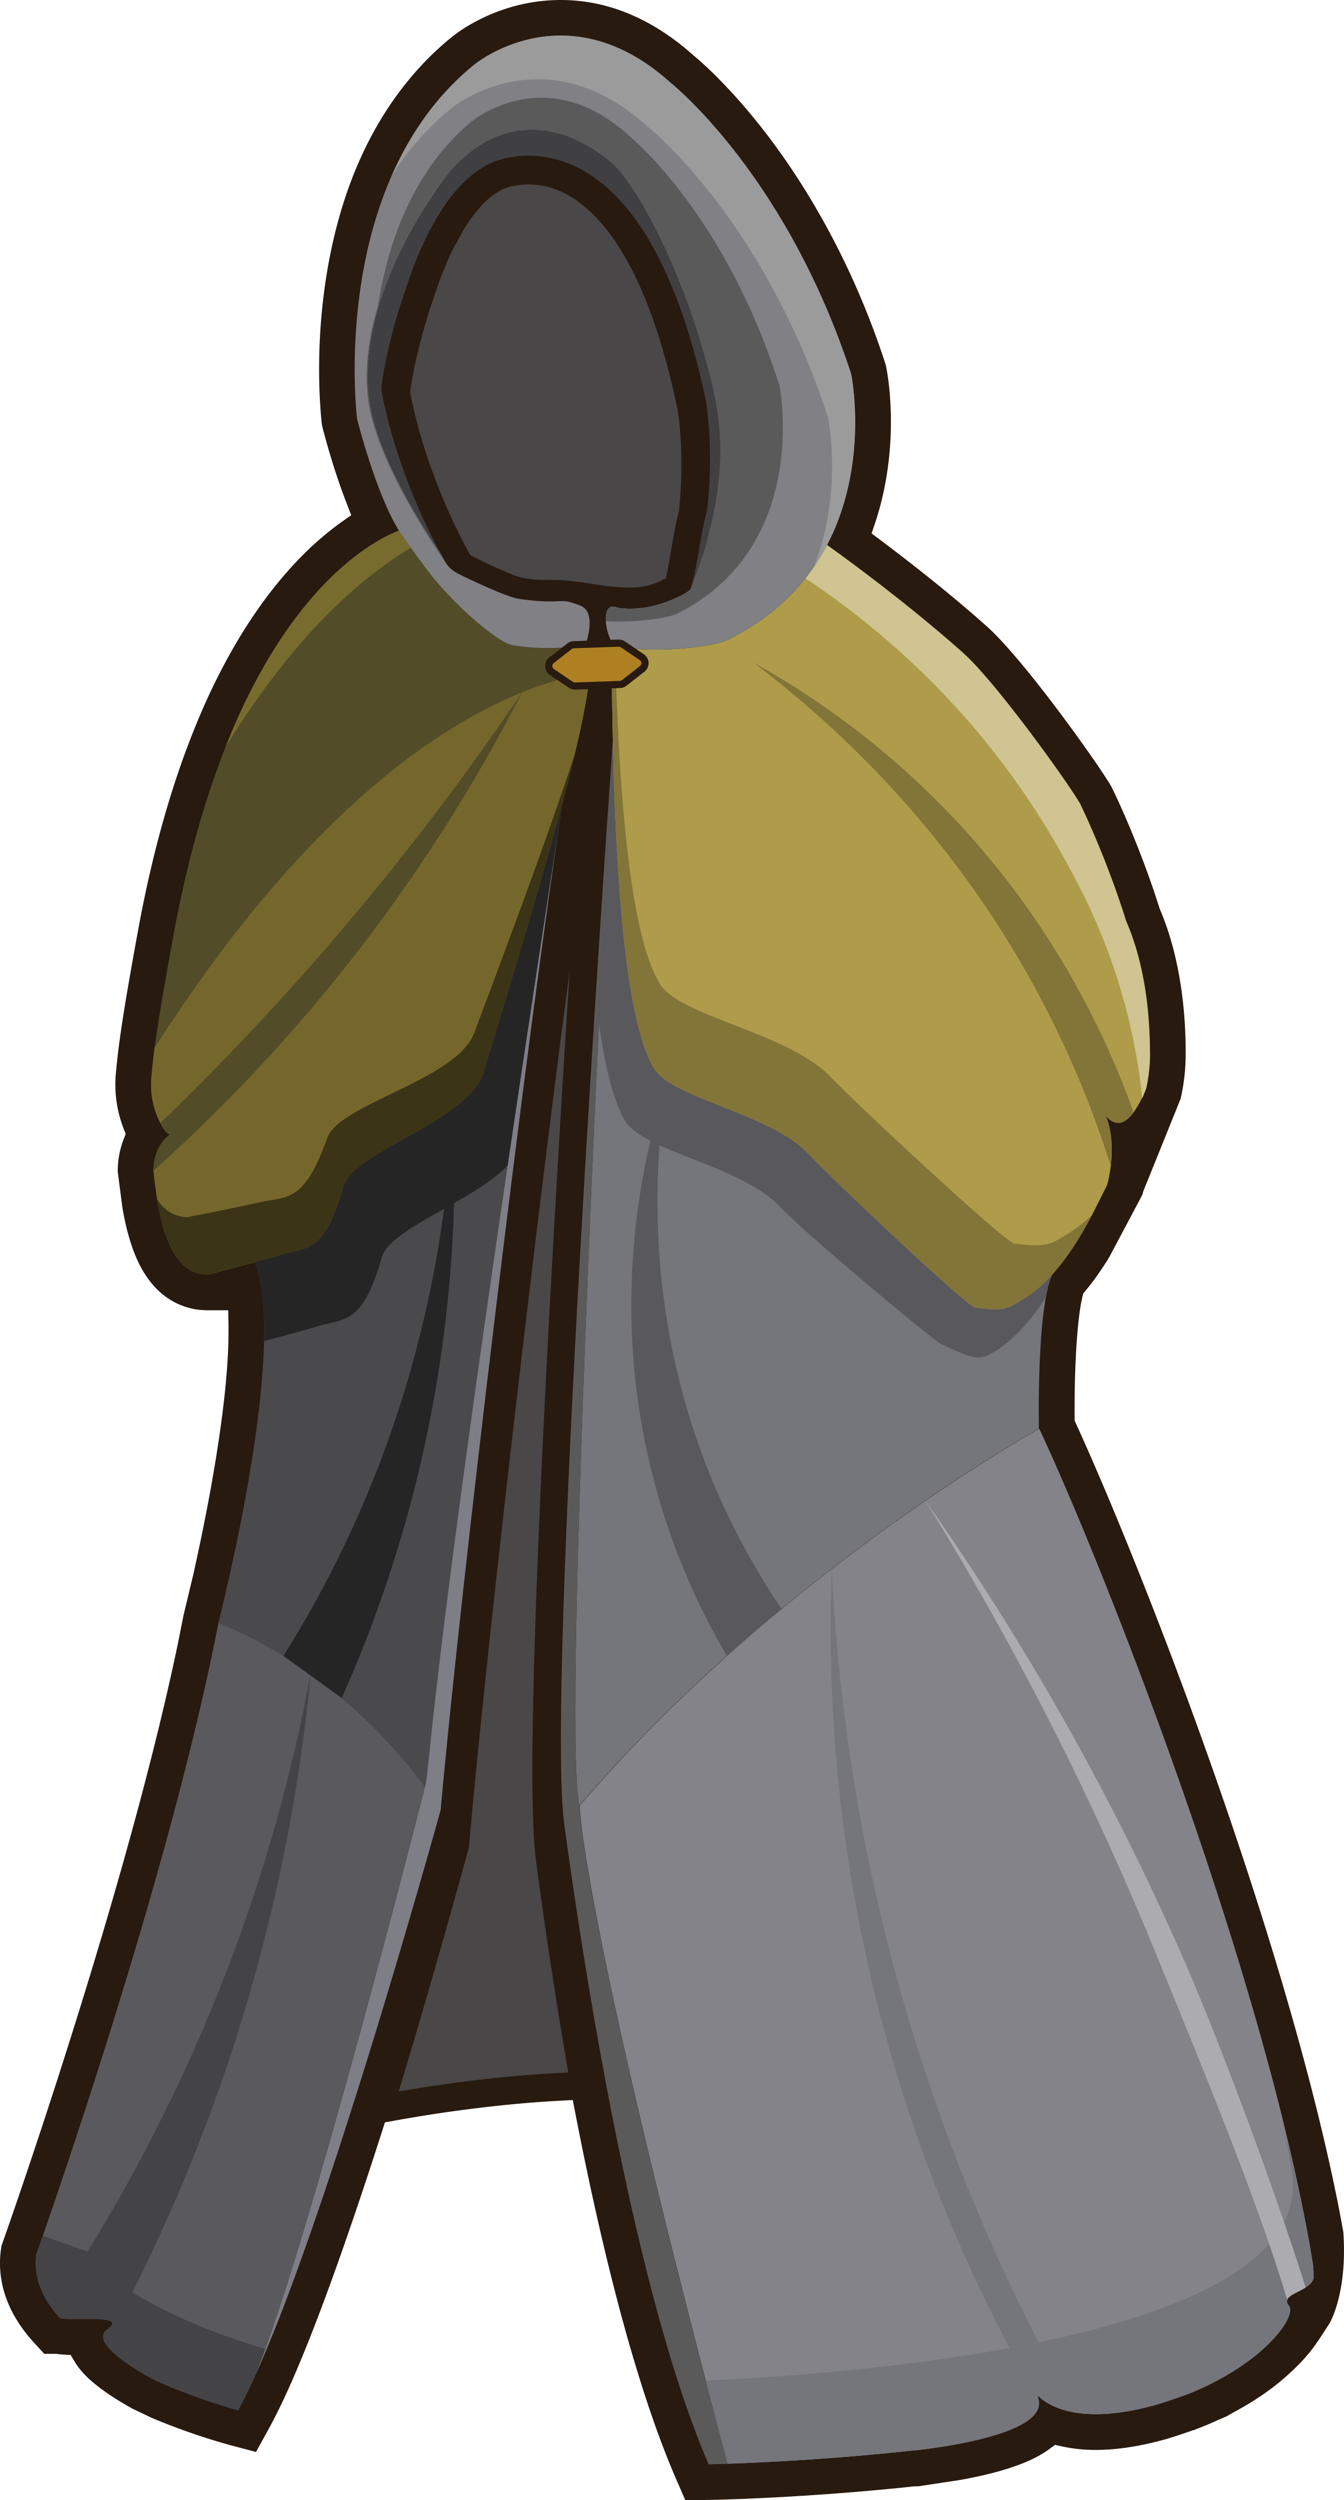 <svg xmlns="http://www.w3.org/2000/svg" viewBox="0 0 1881.51 3499.22"><defs><style>.cls-1{fill:#281a0f;}.cls-2{fill:#212121;}.cls-3{fill:#494747;}.cls-4{fill:#424141;}.cls-5{fill:#5a5a5a;}.cls-6{fill:#404043;}.cls-7{fill:#524c28;}.cls-8{fill:#4a4a4c;}.cls-9{fill:#7e7e87;}.cls-10{fill:#5a5a5e;}.cls-11{fill:#75757c;}.cls-12{fill:#58585d;}.cls-13{fill:#838389;}.cls-14{fill:#776c2e;}.cls-15{fill:#75672c;}.cls-16{fill:#3b3416;}.cls-17{fill:#af9c4a;}.cls-18{fill:#cfc492;}.cls-19{fill:#837538;}.cls-20{fill:#808085;}.cls-21{fill:#acacb0;}.cls-22{fill:#444447;}.cls-23{fill:#252526;}.cls-24{fill:#5b5a5a;}.cls-25{fill:#9b9b9b;}.cls-26{fill:#af8022;}.cls-27{fill:none;}</style></defs><g id="Слой_2" data-name="Слой 2"><g id="Layer_2" data-name="Layer 2"><path class="cls-1" d="M946.15,3468.74c-50-115.71-97.5-288.16-141-512.55l-3.32-17.08-17.38.92-3.49.19c-95,5.17-185,19.73-230.27,28l-11.81,2.14-3.66,11.43c-52.51,163.7-97.27,286.53-133,365.07-8.72,19.17-17.14,36.16-25,50.51l-18.81,34.26-37.78-10a909.5,909.5,0,0,1-107.57-37.46l-27.19-12.9c-14.32-7.88-40.62-23.36-59.61-40.48-9.53-8.6-16.69-17-21.9-25.78l-5.42-9.1-10.58-.63c-3-.18-5.73-.44-8.28-.8l-1.4-.2H61.92l-15.09-16.49a206.07,206.07,0,0,1-26-35.32,160.58,160.58,0,0,1-15.6-36.89,141.48,141.48,0,0,1-4-56.73l.69-5.28,1.78-5c1.65-4.62,165.71-466.79,241.46-820.09l3.52-16.41,8.32-41.77,13.75-57.3,5.05-23.26c15.29-70.41,41.31-203.13,43.91-301l.07-3c.17-7.75.19-15.26.06-22.31l-.35-19.64h-29.9c-3,0-6-.21-9-.51l-3-.29-1.26-.22H276a99.15,99.15,0,0,1-18.46-4.53l-1-.35c-1.93-.7-3.65-1.38-5.31-2.1l-1.08-.47c-1.86-.83-3.52-1.63-5.12-2.46l-.86-.45a99.85,99.85,0,0,1-11-6.77c-.77-.54-1.48-1.06-2.17-1.58l-.93-.71-.44-.34c-1.56-1.21-3.13-2.5-4.65-3.84l-.48-.42c-2-1.73-3.93-3.6-5.8-5.52l-.11-.1c-.45-.45-.88-.9-1.3-1.36l-.12-.13c-9.82-10.46-18.31-23.52-25.23-38.82l-.43-1c-.31-.69-.56-1.26-.8-1.83s-.52-1.19-.78-1.81l-.14-.34c-2-4.83-4-10-5.74-15.31l-.41-1.22-.32-1-.86-2.68-.09-.3c-1.3-4.16-2.56-8.56-3.73-13l-.18-.69c-.48-1.82-1-3.73-1.42-5.66l-.18-.73c-.46-1.91-.9-3.83-1.34-5.78l-.14-.64c-.38-1.73-.74-3.4-1.09-5.09l-.28-1.32-.25-1.28c-.54-2.67-1-5.24-1.47-7.64l-.28-1.49c-.2-1.1-.41-2.25-.6-3.42l-6.59-50.73a125.1,125.1,0,0,1,4.93-35.62l1.25-4.3.25-.5.41-1.18c.47-1.37,1-2.73,1.48-4L176,1587l-2.87-7.28a170.08,170.08,0,0,1-11-76.69c1.14-13.12,2.71-27.22,4.81-43.1,5.52-41.55,14.53-93.16,26.36-157.87,18.78-102.77,44.42-195.45,76.2-275.47,1.73-4.38,3.31-8.27,4.8-11.9l.06-.14c.79-2,1.62-4,2.47-6l.17-.42c.63-1.52,1.25-3,1.89-4.47l.08-.21c.81-1.93,1.6-3.8,2.41-5.65v-.11C319.19,910.11,365,838,417.52,783.42A434.71,434.71,0,0,1,478.92,730l12.77-9L486,706.36c-20.3-51.77-33.81-105.35-34.37-107.61l-.74-2.9-.38-3.06c-.25-2-6.1-50.06-2.72-118.41,3.14-63.43,15.18-158,54.7-248,2.83-6.46,5.87-13,9.05-19.55l.81-1.67c1.17-2.38,2.33-4.7,3.51-7l.62-1.23c1.12-2.18,2.3-4.43,3.71-7.07,1.19-2.24,2.46-4.57,3.92-7.19l.83-1.51.51-.91c1.52-2.71,3.09-5.43,4.65-8.09l1.2-2c2.21-3.72,4.49-7.45,6.81-11.13l.7-1.11c.67-1.06,1.39-2.17,2.11-3.29l.89-1.36c2.38-3.67,4.86-7.36,7.34-10.94l.18-.27c4.74-6.82,9.65-13.52,14.62-19.93l.54-.7c.36-.47.74-1,1.13-1.43l.66-.84,1.85-2.33,1.28-1.58c1.16-1.42,2.33-2.86,3.52-4.3.82-1,1.64-2,2.47-3,1.06-1.26,2.13-2.5,3.21-3.75l1.37-1.59,2-2.29.16-.18c.64-.74,1.26-1.44,1.88-2.13l2.11-2.33,1.76-1.9.38-.41c2.54-2.75,5.06-5.41,7.53-8l.41-.43.83-.83c1.51-1.55,3-3.06,4.53-4.56l1.12-1.09c3-2.94,5.75-5.59,8.47-8.11l1.19-1.1.14-.12c1.52-1.4,3-2.8,4.6-4.18l.43-.39c1.19-1.06,2.37-2.11,3.56-3.14l3.06-2.64,1.08-.92.21-.17c.77-.65,1.58-1.35,2.4-2,1.82-1.54,3.39-2.83,4.86-4l.09-.07C643.35,43.08,700.54,0,785.09,0,850.79,0,913.33,26.12,971,77.65l.31.27.32.27c7.73,6.35,48.8,41.3,98.92,106.1,49.66,64.18,119.22,172.44,168.58,323.69l.86,2.63.56,2.72c1.28,6.16,7.59,39.4,6.54,88.24-.68,31.68-5.1,80.18-22.31,131.29l-4.61,13.7,11.57,8.68c39.68,29.78,97.93,75.07,150.08,121.69,51,45.63,153.41,188.94,173.14,222.43l.86,1.47.76,1.51c0,.08.88,1.74,2.34,4.85l.15.31c.23.45.42.86.58,1.21l.1.22c1.36,2.82,3,6.35,4.43,9.46l.07.15c.47,1,.9,1.93,1.33,2.88,1.65,3.62,3.84,8.45,6.25,13.91.52,1.16,1,2.38,1.6,3.64l.46,1,.24.42,1.25,3c.14.33.27.62.39.89l.68,1.56,2.18,5.12.8,1.89.27.63c.76,1.76,1.7,4,2.62,6.24l.12.29q1,2.41,2,4.89l.08.2c.58,1.37,1.16,2.77,1.74,4.19l-.16-.41,3.73,9.25c1.13,2.8,2.26,5.6,3.39,8.47l.39,1c.62,1.59,1.27,3.25,1.9,4.93l.08.2c1.54,4,3.11,8,4.67,12.15.35.91.67,1.78,1,2.67l.66,1.74c5,13.43,9.47,26,13.62,38.29l.07.21c.48,1.39,1,2.8,1.42,4.22l.08.24c.48,1.4.94,2.8,1.39,4.2,1,2.84,1.87,5.67,2.79,8.53.13.4.23.73.33,1.06l.07.23c.47,1.46.93,2.91,1.39,4.36l.3.94.39.9a385.47,385.47,0,0,1,15.74,44.51c13,45,19.82,95.53,20.34,150.35v12.52c-.06,2.56-.16,5.22-.31,8.12v.29c0,.71-.06,1.34-.1,1.87v.27c-.06,1-.13,2.09-.21,3.13v.19c-.12,2-.3,4-.4,5.14v.2c-.14,1.78-.32,3.42-.49,4.92v.24c-.2,2-.43,3.79-.6,5.09l0,.41c-.38,2.85-.73,5.32-1.12,7.73v.24c-.14,1-.3,1.92-.46,2.88l-.12.76c-.24,1.38-.47,2.69-.72,4v.16c-.57,3.07-1.16,5.91-1.62,8l-.91,4.26-52.79,130.84v1.64l-3.25,6.6-44,82.85-1.84,3c-2.94,4.71-6,9.38-8.95,13.82l-.12.18q-.29.45-.6.9l-.55.82c-.75,1.09-1.5,2.19-2.27,3.28-1,1.51-2.19,3.11-3.34,4.72-1.6,2.25-2.93,4.08-4.23,5.82l-.64.83c-.57.78-1.16,1.55-1.75,2.32l-.16.21c-.89,1.2-1.83,2.43-2.8,3.65l-1,1.2c-1.29,1.65-2.57,3.23-3.85,4.8l-4.16,5-1.09,4.39c-7.13,28.61-11.57,96.67-11,169.35v4.29l1.79,3.91c35.56,77.52,96.4,222.7,160.5,397.64,52.75,143.94,126.39,359,177.65,566.3l.69,2.82c.1.37.2.79.31,1.27l.09.35c1.11,4.48,2.18,8.95,3.25,13.4,2.87,11.83,5.74,24,8.8,37.33,1.21,5.28,2.43,10.7,3.62,16.08,1,4.56,2.1,9.47,3.22,14.65.17.83.34,1.59.51,2.36,1.36,6.19,2.62,12.2,3.45,16.19l.07.35c.12.53.24,1.06.34,1.58l.06.3q1.62,7.74,3.17,15.41c.93,4.6,1.84,9.19,2.73,13.72l1,5.31c.8,4.21,1.6,8.42,2.38,12.58l.07.36c.14.65.27,1.37.41,2.16l0,.26q.81,4.26,1.56,8.51l.46,2.4c6.18,86.47-19.34,128.27-19.59,128.67-2.53,3.8-4.92,7.5-7.23,11.08-13,20.11-24.2,37.48-56.7,65.69-12.28,10.65-33.15,26.81-62.94,43.31l-15.27,8.46.11.28-14.5,6.24-.21.1c-6.5,3-13.2,5.86-19.91,8.57l-.45.19-.47.2c-.82.35-1.67.7-2.57,1l-1.31.51-8.6,3.36h-.77l-3.23,1.2c-10.19,3.57-20.89,7.1-31.81,10.49l-2.3.71-.62.13-.63.18c-35.36,9.89-68.13,14.9-97.41,14.9a219.18,219.18,0,0,1-48.18-5.06l-9-2-7.37,5.47c-17.89,13.29-43.3,24.15-77.66,33.23-14.3,3.77-30.21,7.24-47.29,10.32l-59.4,9h-5.33l-1,.11c-3.34.37-6.79.74-10.23,1.1l-3.14.33-16.46,1.66h-.39l-4.75.46-5.37.52-2.6.24-11.93,1.11-7,.63c-4.75.44-9.43.85-13.91,1.22l-2.79.24c-3.66.32-7.32.61-11,.89h-.18c-2.46.22-4.92.41-7.41.6l-5.39.43-6.26.49h-.32c-20.23,1.52-39.85,2.85-58.31,3.95l-1.72.11c-2.45.15-4.89.3-7.31.43-5.55.32-10.89.62-16,.89h-.3l-2.28.11-2.63.14c-3.83.22-7.6.41-11.26.57l-7.89.39-8.06.36-1.68.08-7.57.32-10.35.41-3.64.13c-1.4.06-2.66.11-3.9.14h-.15c-2.19.07-4.24.14-6.19.22h-.23c-17.14.58-26.66.72-27.69.74l-33.18.47Z"/><path class="cls-2" d="M789.91,2552.54c10.75,79.29,28.71,201.77,53.3,335.69-21.81.16-43.61.88-65,2.07-19.26-110.54-33.64-209.39-42.82-276.91-25.26-186.55,60.51-1409.74,68.18-1517-.05-1.93-.08-3.9-.13-5.86-.22-9.1-.4-18.15-.56-27.09,9.69-40,17-74.86,20.73-101.91,2.95-21.18,3.77-37.59,1.93-48l30.64-1.08a14.8,14.8,0,0,0-.08,2c.17,14.84.37,30.19.59,45.92.33,22.44.73,45.65,1.26,69.29.06,2,.08,3.93.13,5.87C850.35,1142.8,764.58,2366,789.91,2552.54Z"/><path class="cls-1" d="M989.91,714.41c-.71,2.57-1.38,5.17-2,7.74-3.53,14.2-6.1,28.63-8.6,43.06-.69,4-1.38,8-2.09,12.07-1.36,7.61-2.71,15.26-4.25,22.84-.42,2.12-.87,4.25-1.35,6.37a4.72,4.72,0,0,1-.16.8l-.16.71c-.11.53-.19,1-.29,1.57-.29,1.43-.56,2.94-.88,4.45-.1.53-.21,1-.34,1.57-.06.18-.08.37-.14.56-.13.55-.26,1.08-.42,1.61s-.32,1.12-.5,1.65a.9.9,0,0,0-.08.21c-.16.4-.29.8-.43,1.2a.64.64,0,0,0-.1.26c-.45,1.22-.91,2.41-1.36,3.63h0a24,24,0,0,1-2.44,2.18.32.32,0,0,0-.13.1l-.9.64-1.7,1.19-.74.45c-.13.11-.27.19-.43.3a1.65,1.65,0,0,0-.32.18h0l-1.57.88a21.49,21.49,0,0,1-1.91,1c-1.11.64-2.23,1.22-3.37,1.78-1.38.74-2.78,1.46-4.21,2.12l-.24.11a.14.14,0,0,0-.11.05q-3.83,1.83-7.8,3.5c-3.95,1.65-8,3.19-12.1,4.57-1.38.45-2.75.9-4.13,1.32-1.12.35-2.26.69-3.4,1a156.75,156.75,0,0,1-17.64,4c-1.41.21-2.84.42-4.25.61s-2.83.37-4.24.5-2.73.27-4.11.37h-.43a116.79,116.79,0,0,1-12.55.19c-.92-.06-1.83-.08-2.75-.14-2.47-.15-4.86-.42-7.17-.79a55.74,55.74,0,0,1-6.66-1.49,12.22,12.22,0,0,0-3.44-.53h-.14a3.08,3.08,0,0,0-.61.06H857a1.51,1.51,0,0,0-.37.06h-.11a3.41,3.41,0,0,0-.85.21,4,4,0,0,0-.71.26l-.48.21a5.39,5.39,0,0,0-1,.62,3.29,3.29,0,0,0-.77.61,4.4,4.4,0,0,0-.61.61A11.61,11.61,0,0,0,850,855a10.55,10.55,0,0,0-.48,1.33,12.16,12.16,0,0,0-.4,1.43c-.16.61-.29,1.25-.4,1.91s-.21,1.33-.26,2-.13,1.43-.19,2.17-.05,1.46-.05,2.23c0,1.14.05,2.31.13,3.53a58.51,58.51,0,0,0,.75,6.47c.15,1,.34,2.07.58,3.1l.08.4c.21,1,.48,2.07.74,3.11.16.63.32,1.27.51,1.91.34,1.24.74,2.49,1.16,3.71.24.74.51,1.49.77,2.2.19.45.35.9.53,1.33a1.24,1.24,0,0,0,.16.4c.37,1,.8,1.91,1.22,2.84a.12.12,0,0,0,.06.1l.15.37c.3.64.61,1.25.93,1.86.48,1,1,1.86,1.51,2.73.4.69.83,1.36,1.28,2a24,24,0,0,0,1.51,2.12,7.7,7.7,0,0,0-1.06.91c-.08.08-.13.16-.21.23a6.38,6.38,0,0,0-.8,1,.06.06,0,0,0,0,.08,4.86,4.86,0,0,0-.67,1.17.49.49,0,0,0-.15.27,7.15,7.15,0,0,0-.56,1.48,1.14,1.14,0,0,0-.11.4,6.91,6.91,0,0,0-.26,1.09,8,8,0,0,0-.19,1.46v0c0,.64-.07,1.3-.07,2,.18,14.85.37,30.19.58,45.92.34,22.44.74,45.66,1.27,69.29h0c.06,1.94.08,3.9.13,5.84-7.66,107.23-93.43,1330.42-68.15,1517,10.75,79.29,28.71,201.77,53.3,335.69-5.12,0-10.24.11-15.33.21-.91,0-1.78,0-2.66.06-3.76.05-7.51.16-11.25.29l-3,.08-2.68.08c-9.82.32-19.61.77-29.29,1.3a4.46,4.46,0,0,0-.82.05c-147.8,8-278,36.82-278,36.82C564.74,2722.68,617,2533,617,2533c28.81-321.84,121.1-1082.19,169.25-1401.12.4-2.52.77-5,1.14-7.45,1-3.58,1.89-7.11,2.81-10.64.06-.21.11-.42.16-.61.75-2.89,1.49-5.78,2.23-8.62l1.67-6.5a.21.21,0,0,0,0-.11c.08-.29.16-.55.21-.82a.64.64,0,0,1,.06-.18c.39-1.6.82-3.19,1.22-4.78.23-.9.45-1.8.69-2.71.1-.39.21-.79.29-1.19.26-1,.5-2,.77-3,.08-.29.13-.61.21-.9.34-1.33.66-2.65,1-4,.18-.8.37-1.57.58-2.36.11-.45.21-.93.35-1.38h0c.31-1.3.63-2.6,1-3.87.08-.32.16-.67.24-1,.24-.91.45-1.81.66-2.71.48-1.94,1-3.85,1.41-5.76.58-2.36,1.14-4.67,1.67-7,.16-.59.29-1.2.42-1.78v-.29c.27-1.09.53-2.2.77-3.29.08-.35.19-.72.24-1.06.24-1,.48-1.94.69-2.89a2.21,2.21,0,0,1,.11-.46c.13-.55.26-1.14.4-1.69a1.26,1.26,0,0,0,.08-.43c.15-.53.26-1.06.37-1.59.08-.19.1-.4.16-.58a.81.81,0,0,0,0-.22,5.71,5.71,0,0,0,.19-.71c.08-.35.16-.72.24-1.06.26-1.12.5-2.2.74-3.29a.82.82,0,0,1,.08-.29c.05-.22.1-.44.13-.67q.28-1,.48-2.07l.24-1,.24-1.09.08-.4c.1-.42.21-.85.29-1.27.32-1.38.61-2.73.9-4.06a2.77,2.77,0,0,1,.11-.48c0-.16.13-.58.18-.85.16-.74.32-1.48.48-2.2.08-.4.16-.77.24-1.14s.13-.58.18-.87a5.63,5.63,0,0,0,.14-.59.43.43,0,0,0,0-.16,3.25,3.25,0,0,0,.11-.42c.11-.48.21-1,.29-1.41l.16-.71c.16-.72.29-1.46.45-2.18s.27-1.17.37-1.75a4,4,0,0,0,.11-.5l.08-.32c.16-.74.32-1.46.45-2.2a2.77,2.77,0,0,1,.11-.48c.15-.8.31-1.57.47-2.34.08-.34.14-.71.22-1.06a3.1,3.1,0,0,0,.1-.53.11.11,0,0,0,0-.08v-.16c.06-.31.14-.66.19-1l.24-1.11c.11-.56.21-1.12.32-1.65a2,2,0,0,1,.05-.24c.11-.5.21-1,.29-1.51l.48-2.39c.34-1.77.69-3.52,1-5.27,0-.22.1-.43.13-.64s.11-.59.16-.85.11-.56.16-.85a2.07,2.07,0,0,1,.08-.42,6.54,6.54,0,0,0,.1-.67.11.11,0,0,0,0-.08c0-.29.11-.58.16-.87a5.58,5.58,0,0,0,.13-.69c.08-.4.14-.8.22-1.2.1-.63.23-1.27.34-1.93s.24-1.33.35-2l.63-3.58a2.67,2.67,0,0,1,.08-.48,2.3,2.3,0,0,1,.05-.4c.08-.34.14-.71.22-1.06v-.11c.05-.29.1-.58.16-.9.13-.87.29-1.75.42-2.62a2.47,2.47,0,0,1,0-.38.76.76,0,0,1,.06-.37c.08-.4.13-.77.18-1.16a5.34,5.34,0,0,0,.13-.8c.19-1.14.38-2.28.54-3.4a1.61,1.61,0,0,0,0-.31c0-.24.08-.46.13-.69.14-.93.27-1.86.4-2.79.08-.58.16-1.17.24-1.72v-.19a2,2,0,0,0,0-.34,2.1,2.1,0,0,0,.05-.43c.06-.29.08-.58.14-.87.1-.77.21-1.54.29-2.29.05-.47.13-.92.18-1.4v-.19c.11-.9.21-1.78.32-2.65l.24-2V951c.16-1.49.32-2.92.46-4.33.1-1,.18-2,.29-3v-.11c.08-.72.13-1.43.18-2.15l.08-1c.08-.85.13-1.7.19-2.52,0-.64.08-1.25.1-1.86,0-.27.05-.55.06-.82v-.85a2.91,2.91,0,0,0,0-.59v-1.11a3.11,3.11,0,0,0,0-.61v-7.3a4.57,4.57,0,0,0,0-.74V922c0-.51,0-1-.08-1.53a13.29,13.29,0,0,0-.11-1.54c-.1-1.54-.26-3-.47-4.33a5,5,0,0,0-.11-.66,4.33,4.33,0,0,0-.11-.66c0-.21-.1-.59-.15-.85a30.82,30.82,0,0,0-1.6-5.49,9,9,0,0,0-.45-1l-.13-.23a5,5,0,0,0-.48-.88,2.71,2.71,0,0,1-.21-.37,5.9,5.9,0,0,0-.72-1,4.43,4.43,0,0,0-.61-.69,1.82,1.82,0,0,0-.34-.34,8.3,8.3,0,0,0-.8-.64c.06-.13.27-.71.61-1.67.19-.53.4-1.19.64-2,2.89-8.65,4.77-18.17,4.4-27.27v-1.12c-.06-1.06-.14-2.09-.27-3.13a1.13,1.13,0,0,0,0-.32h0a7.63,7.63,0,0,0-.13-1v-.24a1.74,1.74,0,0,1-.05-.22,4.2,4.2,0,0,0-.08-.47c-.11-.64-.22-1.25-.37-1.86s-.27-1.14-.43-1.7-.4-1.24-.64-1.86a15.78,15.78,0,0,0-.69-1.64.11.11,0,0,0,0-.08c-.21-.45-.43-.9-.67-1.33a2,2,0,0,0-.1-.21h0a9.37,9.37,0,0,0-.67-1.09h0a1.9,1.9,0,0,0-.4-.61,13.22,13.22,0,0,0-1-1.24,7.92,7.92,0,0,0-.61-.69c-.18-.19-.34-.37-.53-.56a12.89,12.89,0,0,0-1.24-1.09l-.59-.47a6,6,0,0,0-.58-.4,6.18,6.18,0,0,0-.9-.61,16.42,16.42,0,0,0-3.06-1.51,9.22,9.22,0,0,0-1.27-.48h0A46.83,46.83,0,0,0,799.51,843h0c-.34-.1-.69-.21-1.06-.34a3.19,3.19,0,0,1-.66-.19c-1.09-.26-2.12-.5-3.1-.69a6,6,0,0,1-.72-.13c-.88-.16-1.7-.26-2.52-.37a.62.62,0,0,1-.27,0c-.66,0-1.32-.1-2-.13h-3c-1.65,0-3.35.11-5.2.19h-1l-1.59.08c-1.65.08-3.45.16-5.44.19h-3.13c-5.7,0-11.36-.24-17-.63l-5.62-.48c-.8,0-1.62-.13-2.47-.24-.69,0-1.38-.13-2.09-.21-1-.11-2-.21-3.11-.35s-2.2-.24-3.37-.4c-.5,0-1-.13-1.51-.18-3-.37-6.26-.82-9.68-1.33-16.93-2.46-80.76-33-86.78-36.61a.54.54,0,0,1-.16-.1.36.36,0,0,0-.16-.11,41.88,41.88,0,0,1-12.81-11.62l-.08-.13-1.11-1.81q-4.07-7.15-7.94-14.35c-43.61-80.78-70.64-164.5-81.89-225.63-1.7-9.17,10.05-77.11,35.58-148.77,11.16-33.56,26-69,44.94-99.46h0c.13-.23.27-.47.43-.71s.21-.35.31-.51c.88-1.43,1.78-2.83,2.71-4.24s1.75-2.68,2.65-4c1.6-2.38,3.21-4.72,4.86-7,.87-1.19,1.75-2.36,2.6-3.53.64-.87,1.27-1.7,1.93-2.55.91-1.16,1.81-2.33,2.71-3.47,1.06-1.33,2.12-2.63,3.21-3.93.24-.29.48-.58.74-.87,1.09-1.3,2.18-2.58,3.32-3.85.25-.3.52-.59.8-.87,1.08-1.28,2.22-2.5,3.36-3.69.88-.93,1.78-1.86,2.68-2.79.69-.71,1.38-1.4,2.1-2.09a144.29,144.29,0,0,1,27.51-21.52c1.46-.85,2.94-1.7,4.46-2.49,2.46-1.33,4.93-2.55,7.45-3.66,0,0,10-4.72,26.61-7.54.42-.08.85-.13,1.27-.21,60.05-9.34,200.84,6.74,271.63,339.66C987.91,559.36,1000.18,624.74,989.91,714.41Z"/><path class="cls-3" d="M558.14,2927.12C612.8,2746.41,655,2590.7,655.43,2589l1-3.54.32-3.66c23.38-266.31,90.5-844.65,140.78-1223.55-26.3,412.4-66.09,1103.51-47.27,1245.17,9.54,71.78,24.77,178.37,45.31,297.25-6,.26-12.2.56-18.76.93l-.87.05h-.29C690.1,2906.36,611.06,2917.92,558.14,2927.12ZM836.38,818.36c-17.06-2.52-34.25-5.62-51.26-6.37-21.84-1-44.68,1.39-65.46-6.92-19.16-7.62-38.12-16.27-56.47-25.69-1.35-.69-2.7-1.38-4-2.11l-.81-.49-.2-.14c-2.5-4.51-4.69-8.57-6.7-12.39l-.06-.11c-35.89-67.8-64.61-147.84-77.16-214.87,1.13-15.16,11.83-72.31,33.33-133.87l.14-.4.13-.4c9-27.66,19.13-52.29,30.15-73.52h.35l10.94-20,.28-.49.16-.26c.58-1,1.22-2,2-3.12l.21-.32c.71-1.12,1.41-2.21,2.15-3.31l.21-.32c1.27-2,2.59-3.88,3.9-5.75l.89-1.23c.59-.81,1.17-1.6,1.73-2.4.36-.5.73-1,1.11-1.47l.25-.33c.74-1,1.49-2,2.23-2.93s1.71-2.15,2.59-3.22l.08-.1.14-.16.53-.64c.92-1.13,1.68-2,2.36-2.81l.46-.46,1-1.24c.51-.6,1.26-1.42,1.86-2.06l.18-.18c.74-.81,1.51-1.61,2.27-2.41l.12-.13c.35-.36.69-.72,1-1.07l.3-.3A105.4,105.4,0,0,1,697,268.54c.93-.55,2-1.16,2.83-1.62l.32-.18c1.66-.9,3.19-1.67,4.69-2.35l.57-.26a80.82,80.82,0,0,1,16.54-4.51l1.2-.2a105.79,105.79,0,0,1,16.68-1.33c34.48,0,67,16.28,96.75,48.38,48.25,52.12,85.93,141.85,112,266.7.82,4.85,10.33,63.81,1.83,142.64-.44,1.73-.91,3.6-1.43,5.75-3.82,15.65-6.52,31.05-9.18,46.76-.69,4.1-1.37,8.1-2.07,12.13l-.11.67c-1.31,7.51-2.55,14.61-4,21.64v.12c-.36,1.83-.75,3.68-1.16,5.52l-.11.51-.16.85L927,811.54l-1.49,1.51-.19.09c-3.21,1.36-6.31,2.55-9.25,3.56-1.14.38-2.23.75-3.33,1.09l-1.54.47-.58.15-.57.17c-18.41,5.4-39.44,4-58.28,1.83C846.71,819.8,841.55,819.09,836.38,818.36Z"/><path class="cls-4" d="M825.33,867c-1.17-9.76-6.71-15.94-14.14-19.76.45.16.88.32,1.27.48C820.91,851,824.38,858.57,825.33,867Z"/><path class="cls-4" d="M963.23,827.66c.32-.24.63-.45.93-.66a10.83,10.83,0,0,1-2,1.51c-.61.37-1.22.71-1.83,1.09C961.42,828.93,962.35,828.3,963.23,827.66Z"/><path class="cls-5" d="M722.27,183.36c-28.57,5.31-59.11,21-89.38,53.59,0,0-130.41,157.05-116.65,313.84,5.58,63.19,49.14,144.42,92.88,211.75a1.07,1.07,0,0,1,.13.21c2.34,3.56,4.65,7.09,7,10.56q3.87,7.2,7.94,14.35l1.11,1.81c-.16-.21-.32-.45-.48-.67a.93.93,0,0,1-.1-.15L623.53,787a3.93,3.93,0,0,1-.29-.42c-1.57-2.31-3.16-4.64-4.73-7-.9-1.33-1.8-2.63-2.7-4-2.74-4.11-5.47-8.28-8.23-12.49a1.59,1.59,0,0,0-.13-.22c-43.75-67.33-87.31-148.56-92.88-211.75C500.8,394.3,631.22,237.25,631.22,237.25,662.1,204,693.22,188.36,722.27,183.36Z"/><path class="cls-6" d="M992.91,744.57c-.51,2.87-1.09,5.81-1.78,8.78-.32,1.3-.64,2.63-1,4q-.64,2.5-1.35,5c-.27.93-.54,1.89-.8,2.81-.35,1.14-.66,2.26-1,3.4s-.61,2-1,3-.72,2.31-1.11,3.45-.77,2.36-1.2,3.55c-3.37,9.93-7.19,20.06-11,30.17a.17.17,0,0,1,0,.1q-2,5.26-4,10.51a.9.9,0,0,0-.08.21c-.16.4-.29.8-.43,1.2a.64.64,0,0,0-.1.26c-.45,1.22-.91,2.41-1.36,3.63.24-.74.48-1.48.72-2.25,1.35-4.32,2.6-9.18,3.82-14.46l.16-.71c0-.27.11-.54.16-.8.45-2.07.9-4.2,1.35-6.37,1.54-7.58,2.89-15.23,4.25-22.84.71-4,1.4-8,2.09-12.07,2.58-14.59,5.31-29.53,8.6-43.06.63-2.57,1.3-5.17,2-7.74,10.32-89.67-2-155.09-2-155.09-70.75-332.88-211.54-349-271.31-339.41-.42.08-.85.13-1.27.21-16.61,2.82-26.61,7.54-26.61,7.54q-3.78,1.66-7.45,3.66c-1.52.79-3,1.64-4.46,2.49a144.3,144.3,0,0,0-27.59,21.62c-.72.69-1.41,1.38-2.1,2.09-.9.93-1.8,1.86-2.68,2.79-1.14,1.22-2.28,2.44-3.36,3.69a9.37,9.37,0,0,0-.8.87c-1.11,1.25-2.23,2.55-3.32,3.85-.26.29-.5.58-.74.87-1.09,1.3-2.15,2.6-3.21,3.93-.93,1.14-1.83,2.31-2.71,3.47-.66.85-1.29,1.68-1.93,2.55-.88,1.17-1.73,2.34-2.6,3.53-1.65,2.28-3.26,4.62-4.86,7-.9,1.33-1.77,2.66-2.65,4s-1.83,2.81-2.71,4.24c-.1.16-.21.32-.31.51s-.3.48-.43.71h0c-18.94,30.44-33.8,65.9-44.94,99.44-25.53,71.66-37.28,139.6-35.58,148.77,11.25,61.13,38.28,144.85,81.89,225.63-2.3-3.47-4.61-7-7-10.56a1.07,1.07,0,0,0-.13-.21C565.4,695.2,521.84,614,516.26,550.78,502.48,394,632.91,236.94,632.91,236.94c30.27-32.63,60.81-48.28,89.38-53.59.63-.13,1.3-.23,2-.34,72-11.3,130.7,42.18,139.09,51.28,36.34,39.37,102,162.38,136.36,315.08.29,1.28.55,2.55.82,3.82C1014.19,617.13,1009.55,684,992.91,744.57Z"/><path class="cls-7" d="M826.26,920.78a13.29,13.29,0,0,0-.11-1.54,53.78,53.78,0,0,0-.69-5.65c-.05-.3-.1-.59-.15-.85-1-5.23-2.79-8.81-5.34-10.59a7.28,7.28,0,0,0-7.45-.74c-22.66,10.27-87.2,4.91-98.77.77-23.74-8.54-81.18-58.31-116.91-106q-11.43-15.24-21.65-29.63-6.36-9-12.31-17.59l-4.38-6.37c-30.26,11.57-141.37,66.59-231.33,275.11-.77,1.75-1.51,3.52-2.25,5.3-.69,1.59-1.35,3.18-2,4.78-.79,1.88-1.56,3.76-2.33,5.67-1.57,3.8-3.11,7.62-4.64,11.49-28.26,71.15-53.86,158.62-73.49,266-12.41,67.94-20.8,116.52-26,155.44-2,14.85-3.48,28.3-4.56,40.88a118,118,0,0,0,12.52,64.68c8.59,16.47,13.45,15.78,14.46,15.41-12.1,8.17-18.12,20.32-21.12,30.74v.06a73,73,0,0,0-3,20.5c1.35,12.9,3,25.34,4.83,37.15.34,2.06.69,4.13,1,6.15.24,1.51.53,3,.8,4.48s.5,2.68.77,4,.5,2.65.77,4c1.62,7.85,3.39,15.34,5.41,22.39.24.85.48,1.7.74,2.55.32,1.09.64,2.17,1,3.24a164.32,164.32,0,0,0,8.41,21.86c.51,1.06,1,2.09,1.54,3.1s1.12,2.15,1.7,3.18,1.14,2.07,1.75,3,1.2,2,1.81,2.92a70.34,70.34,0,0,0,4.35,6.1c.74,1,1.51,1.89,2.3,2.79a8.67,8.67,0,0,0,.64.72c.48.55,1,1.08,1.46,1.59l.29.29c.56.58,1.12,1.14,1.7,1.67,1.09,1.06,2.23,2,3.4,3,.42.37.87.72,1.32,1.06.61.48,1.28.93,1.94,1.38s1.46,1,2.2,1.43a45.87,45.87,0,0,0,12.2,5.31c.64.16,1.28.35,1.94.48s1.35.32,2,.42,1.57.29,2.36.4l.85.13c.59.06,1.17.14,1.78.16s1.43.13,2.18.16c.95,0,1.88.08,2.86.08h.35s28.46-7.16,65.18-17.3c11.46-3.15,23.74-6.6,36.24-10.24,37.22-10.82,61.49-2.25,88.36-96.35,13.67-47.86,175.41-92,195.73-158.72,9.42-30.88,19.21-63,29.05-95.61q3.42-11.22,6.82-22.55c13.1-43.43,26.21-87.44,38.63-130.26q1.62-5.64,3.26-11.3,2.51-8.74,5-17.37l2.7-9.47q3.33-11.7,6.55-23.19c.43-1.49.83-3,1.25-4.46q1.79-6.36,3.53-12.65c.53-1.91,1.06-3.8,1.56-5.68q1.56-5.65,3.08-11.22c.21-.72.4-1.43.61-2.18.8-3,1.62-6,2.42-8.91.61-2.2,1.19-4.38,1.77-6.58.69-2.55,1.38-5.09,2.05-7.64s1.35-5,2-7.56c7.3-27.51,13.85-53.51,19.42-77.38.32-1.41.64-2.79,1-4.17.13-.5.24-1,.37-1.51s.21-1,.32-1.43c3.9-17,7.27-32.9,10-47.38.34-1.73.66-3.45,1-5.12s.61-3.4.91-5.07c.23-1.22.42-2.42.63-3.58.32-1.89.64-3.74.93-5.57.16-.91.29-1.81.42-2.71,1.12-7,2-13.45,2.68-19.47.38-3.37.69-6.58.93-9.66.06-.53.11-1.06.14-1.56.15-2.07.29-4.06.34-5.95.08-1.16.11-2.3.13-3.42s.06-2.39.06-3.53Q826.45,923.72,826.26,920.78Z"/><path class="cls-8" d="M594.91,2500.65c8.91-34.15,2.3-144.53,191.24-1368.63.4-2.52.77-5,1.14-7.45C757,1239.09,714,1379.64,677,1501.2,656.69,1568,495,1612.06,481.28,1659.92c-26.87,94.1-51.14,85.53-88.36,96.35-12.5,3.64-24.78,7.09-36.24,10.24,48.07,121-51,504.74-51,504.74C457.72,2332.93,554.34,2445.36,594.91,2500.65Z"/><path class="cls-9" d="M786.12,1132C597.18,2356.12,603.79,2466.5,594.91,2500.65c0,0-160.29,633.5-238.23,825.44,44.22-97.12,97-251.87,143.44-399,64.52-204.35,116.78-394,116.78-394C645.68,2211.3,738,1451,786.12,1132Z"/><path class="cls-10" d="M594.91,2500.65S453.11,3061,371.4,3287.38q-1.65,4.54-3.26,8.92c-.67,1.8-1.3,3.58-2,5.33l-2.33,6.21c-1.17,3-2.31,6-3.45,8.91-1.25,3.21-2.49,6.34-3.71,9.34-8.09,17.77-15.92,33.64-23.35,47.17a861.72,861.72,0,0,1-114.07-40.9h0a.35.35,0,0,0-.16-.08c-3.08-1.57-38.42-19.79-59.38-38.68-13.84-12.5-21.43-25.31-9.33-33.8,31.25-21.94-53.35-10.88-66.43-15.57h0a155.66,155.66,0,0,1-19.76-26.74,109.72,109.72,0,0,1-10.75-25.29,91.87,91.87,0,0,1-2.65-36.92s184.4-517.34,255-884.05c4.74,1.94,9.44,3.9,14.08,5.94.48.22.93.4,1.38.61C464.3,2340.6,555.75,2447.27,594.91,2500.65Z"/><path class="cls-11" d="M1473,1783.81c-12.81,14.14-27.09,26.61-43,35.84-17.43,10.19-26.45,10.24-74.2-13.63-8.9-4.46-181.54-147.08-224.41-191.73-54.3-56.61-190.18-76.67-215.76-119.17-41.46-68.89-53.32-275.15-57.59-458.2-6.26,117.44-71.5,1366-47.3,1488.5h0c0,.29,0,.93.1,2,277.31-325.22,643.54-527.79,643.54-527.79S1450.91,1832,1473,1783.81Z"/><path class="cls-12" d="M1473,1783.81c-3.61,7.85-6.53,18.89-8.89,31.84a321.18,321.18,0,0,1-31.62,41.78c-12.81,14.14-27.09,26.61-43,35.84-17.43,10.19-26.45,10.24-74.2-13.64-8.89-4.45-181.54-147.07-224.41-191.72-37.88-39.48-115.43-61.18-167.58-85.13-8.15,112.19-1.94,265.9,59.48,432.39a1007.26,1007.26,0,0,0,111.36,216.5l-76.61,65.77a975,975,0,0,1-109.09-273.7c-41.62-180.56-23.16-338.93,2-447.25C894,1588,881.34,1579,875.13,1568.74c-16.43-27.38-28.22-76.38-36.72-136.94,9.36-199.36,17.62-356.76,19.66-394.88,4.27,183,16.13,389.31,57.59,458.2,3.77,6.26,10,12.07,17.94,17.54h0c46,31.65,151.53,53.35,197.82,101.6l2.1,2.18c46.34,47.72,220.56,212.17,232.26,213.69,41.91,5.41,46.61,0,63-9.77.39-.24.84-.47,1.27-.74C1445.91,1810.42,1460.17,1798,1473,1783.81Z"/><path class="cls-5" d="M810.77,2525.45h0c-24.2-122.48,41-1371.06,47.3-1488.5,0-.45-.06-.9-.06-1.35-7.66,107.23-93.43,1330.42-68.15,1517,10.75,79.29,28.71,201.77,53.3,335.69,36,195.6,86.11,415.52,148.88,560.66,0,0,9.52-.13,26.53-.72-190.8-716.83-206.45-899.69-207.7-920.7C810.79,2526.36,810.79,2525.74,810.77,2525.45Z"/><path class="cls-13" d="M1838.91,3186.57v2.23c0,.21,0,.43,0,.64v-.58c-1.64,5.22-5.91,9.17-11,12.46l-.18.14c-10.24,6.58-23.64,10.66-25.73,17.37-.72,2.31-.14,4.91,2.36,8,12,15.05-36.08,82.19-141.85,124,.4-.14.79-.27,1.17-.43l-2.21.85h-.1c-1.09.37-2.18.77-3.27,1.17q-18.36,6.65-37.83,12.68c-.13,0-.23.08-.37.1-108.08,30.7-152.46,1.46-165.8-11.33l-1.46.64c19.6,47.14-114.29,67.89-160.31,73.57a3.91,3.91,0,0,1-.48,0c-1,.1-2,.24-2.92.34l-10.93,1.2h-.34a1.22,1.22,0,0,1-.27,0h-.13l-3,.32q-6.84.76-13.61,1.46l-16.55,1.67c-3.4.32-6.8.67-10.16,1-4.81.45-9.55.91-14.28,1.33l-7,.64q-6.92.63-13.69,1.19l-2.68.24c-3.74.32-7.42.61-11.11.9-2.39.21-4.75.4-7.14.59l-11.83.92c-20.56,1.54-39.87,2.84-57.57,3.9-3.05.19-6,.37-9,.53-5.41.32-10.67.61-15.73.88-1.73.08-3.43.19-5.1.26-3.79.22-7.45.4-11,.56l-8.14.4c-3.27.16-6.4.29-9.42.42l-7.56.32c-4.86.21-9.39.37-13.56.53-1.27.06-2.49.11-3.68.14l-6.74.23q-2.24-8.39-4.43-16.71c-2.52-9.47-5-18.81-7.46-28.09q-9.71-36.73-18.78-71.52c-1.25-4.86-2.52-9.66-3.77-14.46s-2.49-9.58-3.71-14.3q-5.61-21.76-11-42.77-3.42-13.29-6.74-26.26-5.73-22.52-11.19-44.12-2.7-10.55-5.28-20.87c-1.62-6.48-3.24-12.87-4.83-19.24q-8.12-32.27-15.52-62.47-3.11-12.7-6.13-25-4.17-17.07-8.14-33.51-7.8-32.34-14.83-62.13-6.81-28.8-12.87-55.23-2.22-9.67-4.37-19c-.06-.26-.11-.5-.19-.77q-6-26.49-11.38-50.64c-.16-.74-.32-1.49-.48-2.2-1-4.62-2-9.15-3-13.66q-3.95-18.08-7.54-34.78c-.53-2.55-1.08-5.07-1.61-7.59-1.09-5-2.13-10-3.13-14.75q-4.59-21.73-8.49-41.15c-.77-3.71-1.49-7.37-2.21-11q-2.67-13.34-5-25.55c-.37-1.91-.74-3.79-1.08-5.67q-3.78-19.59-6.8-36.32-1.62-8.88-3-17c-1.62-9.18-3-17.61-4.32-25.41-.45-2.81-.91-5.52-1.33-8.15-.16-1.08-.34-2.17-.5-3.23-.32-2-.61-4-.93-5.95-.67-4.29-1.25-8.33-1.81-12.12-.26-1.88-.53-3.71-.79-5.49-.37-2.65-.72-5.17-1-7.59-.1-.79-.21-1.56-.32-2.33-.15-1.09-.29-2.15-.42-3.19-.16-1.38-.34-2.7-.5-4s-.27-2.26-.4-3.32c0-.13,0-.25,0-.37-.14-1.14-.24-2.23-.38-3.27v-.13c-.11-1.09-.24-2.12-.35-3.13v0c-.1-.88-.18-1.73-.26-2.55a2.14,2.14,0,0,1-.06-.5c-.08-.8-.16-1.57-.23-2.31v-.35c-.05-.42-.08-.84-.13-1.24-.11-1-.19-1.94-.27-2.81s-.13-1.65-.18-2.37v-.29c0-.45-.08-.9-.11-1.3s0-.63,0-.93a3.78,3.78,0,0,0-.08-1,1.39,1.39,0,0,1,0-.58c113.36-132.94,241.57-245.4,353.58-331.91,47.35-36.55,91.79-68.49,131-95.37,94.9-65,159-100.51,159-100.51,76.77,164,250,599.44,341.24,968.46a.74.74,0,0,1,0,.21c.23.87.45,1.78.69,2.68,0,.21.1.4.13.58,1.19,4.78,2.33,9.52,3.47,14.27q4.44,18.44,8.62,36.61c1.23,5.31,2.42,10.62,3.59,15.89q1.59,7.1,3.1,14.14c.19.88.37,1.73.56,2.58,1.22,5.54,2.39,11.09,3.53,16.58,0,.21.1.42.13.61q1.65,8,3.26,15.84c.9,4.48,1.81,9,2.68,13.45l1,4.82c.84,4.46,1.69,8.92,2.52,13.32.1.51.21,1,.29,1.51.77,4.09,1.51,8.17,2.25,12.21q3.15,17.43,5.92,34.43A117.5,117.5,0,0,1,1838.91,3186.57Z"/><path class="cls-4" d="M921.18,846.18c-1.25,7.08-2.6,14.14-4.14,21.17-1.64,7.37-2.39,17.85-9.36,22a173.51,173.51,0,0,1-51,20.16,9.42,9.42,0,0,1,3.5-5.15c-13.9-17.82-18.57-60.72,1.19-54.94a55.74,55.74,0,0,0,6.66,1.49c2.31.37,4.7.64,7.17.79C890.19,852.68,906,850.5,921.18,846.18Z"/><path class="cls-14" d="M575.19,766.54c-71.1,42.58-163.87,123.73-259.26,278.39,1.53-3.87,3.07-7.69,4.64-11.49.77-1.91,1.54-3.79,2.33-5.67.67-1.6,1.33-3.19,2-4.78.74-1.78,1.48-3.55,2.25-5.3,90-208.52,201.07-263.54,231.33-275.11Q566.42,754.24,575.19,766.54Z"/><path class="cls-15" d="M825.78,941.52c-.24,3.08-.55,6.29-.93,9.66-.69,6-1.56,12.52-2.68,19.47-.13.9-.26,1.8-.42,2.71-.29,1.83-.61,3.68-.93,5.57-.21,1.16-.4,2.36-.63,3.58-.3,1.67-.59,3.37-.91,5.07s-.61,3.39-.95,5.12c-2.73,14.48-6.1,30.34-10,47.38-.24,1-.45,2-.69,2.94-.32,1.38-.64,2.76-1,4.17-5.57,23.87-12.12,49.87-19.42,77.38-.66,2.52-1.32,5-2,7.56s-1.36,5.09-2.05,7.64c-.58,2.2-1.16,4.38-1.77,6.58-.8,2.94-1.62,5.92-2.42,8.91-.21.75-.4,1.46-.61,2.18q-1.53,5.57-3.08,11.22c-.5,1.88-1,3.77-1.56,5.68q-1.77,6.29-3.53,12.65c-.42,1.49-.82,3-1.25,4.46q-3.21,11.5-6.55,23.19l-2.7,9.47q-2.48,8.63-5,17.37-1.65,5.65-3.26,11.3C739,1295.6,725.91,1339.61,712.81,1383c-2.28,7.53-4.54,15.07-6.82,22.55-9.84,32.6-19.63,64.73-29,95.61-20.32,66.75-182.06,110.86-195.73,158.72-26.87,94.1-51.14,85.53-88.36,96.35-12.5,3.64-24.78,7.09-36.24,10.24-36.72,10.14-65.18,17.3-65.18,17.3h-.35c-1,0-1.91,0-2.86-.08a19.44,19.44,0,0,1-2.18-.16c-.72-.08-1.19-.1-1.78-.16l-.85-.13c-.79-.11-1.59-.24-2.36-.4s-1.38-.26-2-.42l-1.94-.48a45.87,45.87,0,0,1-12.2-5.31c-.74-.45-1.49-.92-2.2-1.43s-1.33-.9-1.94-1.38c-.45-.34-.9-.69-1.32-1.06a39.67,39.67,0,0,1-3.4-3c-.58-.53-1.14-1.09-1.7-1.67l-.29-.29a18.6,18.6,0,0,1-1.46-1.59,8.67,8.67,0,0,1-.64-.72c-.79-.9-1.56-1.83-2.3-2.79a70.34,70.34,0,0,1-4.35-6.1c-.61-1-1.22-1.91-1.81-2.92s-1.19-2-1.75-3-1.14-2.09-1.7-3.18-1-2-1.54-3.1a164.32,164.32,0,0,1-8.41-21.86c-.34-1.07-.66-2.15-1-3.24-.26-.85-.5-1.7-.74-2.55-2-7-3.79-14.54-5.41-22.39-.27-1.3-.53-2.62-.77-4s-.53-2.65-.77-4-.56-3-.8-4.48c-.34-2-.69-4.09-1-6.15-1.88-11.81-3.48-24.25-4.83-37.15a73,73,0,0,1,3-20.5V1618c3-10.42,9-22.57,21.12-30.74-1,.37-5.87,1.06-14.46-15.41a118,118,0,0,1-12.52-64.68c1.08-12.58,2.6-26,4.56-40.88l7.32-11.3c50.62-78.13,100-144.53,147.66-200.93,141.88-168.25,267.3-247.73,359.2-285h0q14.07-5.69,27.11-10.13A426.22,426.22,0,0,1,825.78,941.52Z"/><path class="cls-16" d="M805,1054.43c-5.2,21.86-11.16,45.39-17.72,70.14-10.64,40.19-22.84,83.57-35.78,128.21C727.55,1335.37,701,1422.3,677,1501.2c-20.32,66.75-182.06,110.86-195.73,158.72-26.87,94.1-51.14,85.53-88.36,96.35-12.5,3.64-24.78,7.09-36.24,10.24-36.72,10.14-65.18,17.3-65.18,17.3-40.09.24-59.43-39.71-70-97.39-.45-2.44-.88-4.9-1.3-7.4,9.82,14.73,23.11,23.56,41.07,24.59,0,0,28.86-5.35,66.13-13.15,11.62-2.44,24.12-5.1,36.8-7.94,37.83-8.46,61.52,1.62,94.28-90.59,16.66-46.91,180.85-80.73,205.33-146.07,29-77.23,60.94-162.33,90-243.22,15.73-43.74,30.64-86.27,43.8-125.72Q801.36,1065.5,805,1054.43Z"/><path class="cls-17" d="M1609.91,1472.42v6.31c-.06,2.47-.16,4.92-.29,7.37a5.82,5.82,0,0,1-.06,1c0,1.11-.13,2.23-.21,3.34-.08,1.43-.21,2.87-.34,4.3s-.27,2.84-.43,4.27-.32,2.84-.5,4.27c-.29,2.23-.61,4.49-1,6.74-.14,1-.3,1.88-.46,2.84s-.37,2.17-.58,3.24c-.42,2.33-.9,4.64-1.4,7l-5.55,13.74c0-.29-.08-.56-.11-.85a126.55,126.55,0,0,1-11.93,20.69c-16.72,22.74-30.38,15.44-39.13,4.65,9.87,23.93,9.44,51,7.08,70.51a182.65,182.65,0,0,1-5.15,26.74h0c-5,10-10.27,20.53-15.95,31.73-1.59,3.13-3.21,6.31-4.93,9.58s-3.66,6.92-5.57,10.45c-1,1.75-2,3.53-3,5.3-1.32,2.39-2.7,4.78-4.08,7.19-.69,1.2-1.38,2.37-2.1,3.56-3.71,6.31-7.67,12.68-11.83,19-.82,1.3-1.67,2.57-2.55,3.84-.18.3-.4.59-.58.88-1.09,1.59-2.18,3.18-3.32,4.75q-2.58,3.73-5.33,7.4c-.79,1.06-1.59,2.12-2.41,3.18-.67.9-1.36,1.81-2.07,2.71-4.19,5.38-8.6,10.61-13.16,15.65-12.81,14.14-27.09,26.61-43,35.84-.43.27-.88.5-1.27.74-16.37,9.74-21.07,15.18-63,9.77-11.7-1.52-185.92-166-232.26-213.69l-2.1-2.18c-54.3-56.61-190.18-76.67-215.76-119.17-41.46-68.89-53.32-275.15-57.59-458.2.16-3.29.29-5.68.37-7.14-.11,1.25-.24,3.19-.43,5.79,0-1.94-.07-3.9-.13-5.84h0c-.9-40.21-1.43-79.19-1.85-115.21-.06-4.83,1.51-8.23,4.16-10.14.21-.15.45-.29.69-.45,3.29-1.91,8-1.77,13.19.48,22.73,9.76,119.29,3.56,144.5-8.89,47.67-23.32,82.95-53.29,108.95-86.06q8.36-10.5,15.41-21.32c.77-1.17,1.54-2.37,2.29-3.56.13-.19.23-.37.34-.56.82-1.27,1.62-2.54,2.41-3.84q3.45-5.65,6.61-11.38c1.11-2,2.18-4,3.21-5.95,0,0,103.49,73.25,190.69,151.22,45.31,40.51,143.68,177.08,163.39,210.53,0,0,.8,1.59,2.2,4.59.13.24.24.48.35.72,1.16,2.41,2.65,5.62,4.45,9.52q.57,1.2,1.17,2.52c1.78,3.9,3.82,8.41,6,13.45.93,2.1,1.88,4.3,2.89,6.61a2.79,2.79,0,0,0,.24.53c.4,1,.82,1.91,1.25,2.89.61,1.43,1.24,2.92,1.88,4.4.37.9.77,1.83,1.17,2.76.87,2,1.78,4.14,2.65,6.31.74,1.76,1.49,3.53,2.23,5.34.53,1.24,1.06,2.52,1.59,3.82l2.26,5.57c1.46,3.63,3,7.35,4.48,11.19.72,1.83,1.46,3.72,2.17,5.63,1.54,4,3.11,8,4.67,12.15.53,1.38,1,2.76,1.57,4.16,4.38,11.73,8.83,24.14,13.18,37.09.48,1.35.93,2.73,1.38,4.11s.93,2.76,1.38,4.14c.93,2.79,1.83,5.57,2.73,8.38a2.76,2.76,0,0,1,.08.27c.88,2.73,1.76,5.46,2.6,8.22q5.51,17.6,10.48,36c12.76,47.25,22.21,97.17,22.92,143.1Z"/><path class="cls-18" d="M1609.91,1472.42v6.31c-.06,2.47-.16,4.92-.29,7.37a5.82,5.82,0,0,1-.06,1c0,1.11-.13,2.23-.21,3.34-.08,1.43-.21,2.87-.34,4.3s-.27,2.84-.43,4.27-.32,2.84-.5,4.27c-.29,2.23-.61,4.49-1,6.74-.14,1-.3,1.88-.46,2.84s-.37,2.17-.58,3.24c-.42,2.33-.9,4.64-1.4,7l-5.55,13.74c0-.29-.08-.56-.11-.85a833.93,833.93,0,0,0-94.64-307.63,1119.36,1119.36,0,0,0-100.07-159c-93.2-123.54-196.37-206.5-276.75-260q8.36-10.5,15.41-21.32c.77-1.17,1.54-2.37,2.29-3.56.13-.19.23-.37.34-.56.82-1.27,1.62-2.54,2.41-3.84q3.45-5.66,6.61-11.38c1.11-2,2.18-4,3.21-6,0,0,103.49,73.25,190.69,151.22,45.31,40.51,143.68,177.08,163.39,210.53,0,0,.8,1.59,2.2,4.59.13.24.24.48.35.72,1.16,2.41,2.65,5.62,4.45,9.52q.57,1.2,1.17,2.52c1.78,3.9,3.82,8.41,6,13.45.93,2.1,1.88,4.3,2.89,6.61a2.79,2.79,0,0,0,.24.53c.4,1,.82,1.91,1.25,2.89.61,1.43,1.24,2.92,1.88,4.4.37.9.77,1.83,1.17,2.76.87,2,1.78,4.14,2.65,6.31.74,1.76,1.49,3.53,2.23,5.34.53,1.24,1.06,2.52,1.59,3.82l2.26,5.57c1.46,3.63,3,7.35,4.48,11.19.72,1.83,1.46,3.72,2.17,5.63,1.54,4,3.11,8,4.67,12.15.53,1.38,1,2.76,1.57,4.16,4.38,11.73,8.83,24.14,13.18,37.09.48,1.35.93,2.73,1.38,4.11s.93,2.76,1.38,4.14c.93,2.79,1.83,5.57,2.73,8.38a2.76,2.76,0,0,1,.08.27c.88,2.73,1.76,5.46,2.6,8.22a327.54,327.54,0,0,1,15,41.79c9.66,33.45,17.85,78.81,18.38,137.26C1609.91,1469.44,1609.91,1470.93,1609.91,1472.42Z"/><path class="cls-19" d="M858.44,1029.78c-.08,1.46-.21,3.85-.37,7.14,0-.45-.06-.9-.06-1.35C858.2,1033,858.33,1031,858.44,1029.78Z"/><path class="cls-20" d="M504.2,503.19a.89.89,0,0,1,0,.23v-.23Z"/><path class="cls-11" d="M1838.91,3186.57v1.49q0,.36,0,.72h0v.06c-1.64,5.22-5.91,9.17-11,12.46l-.18.14c-10.24,6.58-23.64,10.66-25.73,17.37-.72,2.31-.14,4.91,2.36,8,12,15.05-36.08,82.19-141.85,124-1.46.55-2.92,1.08-4.41,1.62q-18.36,6.64-37.83,12.68c-.13,0-.23.08-.37.1-108.08,30.7-152.46,1.46-165.8-11.33l-1.46.64c19.6,47.14-114.29,67.89-160.31,73.57a3.91,3.91,0,0,1-.48.05c-1,.1-2,.24-2.92.34l-10.93,1.2h-.77c-1,.13-2,.24-3,.34q-6.84.77-13.61,1.46L1244,3433.1c-3.4.32-6.8.67-10.16,1-4.81.45-9.55.91-14.28,1.33l-7,.64q-6.91.63-13.69,1.19l-2.68.24c-3.74.32-7.42.61-11.11.9-2.39.21-4.75.4-7.14.59l-11.83.92c-20.56,1.54-39.87,2.84-57.57,3.9-3,.19-6,.37-9,.53-5.41.32-10.67.61-15.73.88-1.73.08-3.43.19-5.1.26-3.79.22-7.45.4-11,.56l-8.14.4c-3.27.16-6.4.29-9.42.42l-7.56.32c-4.86.21-9.39.37-13.56.53-1.27.06-2.49.11-3.68.14l-6.74.23q-2.24-8.39-4.43-16.71c-2.52-9.47-5-18.81-7.46-28.09Q997,3366.55,988,3331.76c20.85-.93,46.13-2.29,74.65-4.17,19.37-1.25,40.22-2.76,62.26-4.54a1,1,0,0,1,.24,0q17.16-1.4,35.21-3.05,16.38-1.47,33.45-3.21c19.74-2,40-4.22,60.59-6.71q21.69-2.6,43.85-5.6l14.33-2c14.06-2,28.23-4.08,42.39-6.31q13.56-2.15,27.12-4.46,15.75-2.65,31.43-5.57c.24,0,.51-.1.74-.13,9-1.7,18.07-3.42,27.06-5.23l12.84-2.62q27.86-5.82,55-12.42c23.53-5.75,46.47-12,68.52-18.78,25.63-7.88,50-16.47,72.71-25.84a530.16,530.16,0,0,0,56-26.77c22.61-12.62,42.26-26.42,58.21-41.43h0q6.56-6.16,12.25-12.6a144.12,144.12,0,0,0,20.86-30.3,116.36,116.36,0,0,0,7.26-17.69,113.65,113.65,0,0,0,3.59-53.27c-3.74-23-8-46.67-12.76-70.78a.74.74,0,0,0,0-.21c.24.95.48,1.93.72,2.89,0,.21.1.4.13.58,1.19,4.78,2.33,9.52,3.47,14.27q4.44,18.43,8.62,36.61c1.23,5.31,2.42,10.62,3.59,15.89q1.59,7.09,3.1,14.14c.19.88.37,1.73.56,2.58,1.22,5.54,2.39,11.09,3.53,16.58,0,.21.1.42.13.61q1.65,8,3.26,15.84c.9,4.48,1.81,9,2.68,13.45l1,4.82c.84,4.46,1.69,8.92,2.52,13.32.1.51.21,1,.29,1.51.77,4.09,1.51,8.17,2.25,12.21q3.15,17.43,5.92,34.43A118,118,0,0,1,1838.91,3186.57Z"/><path class="cls-11" d="M1413.41,3286.24a2154.27,2154.27,0,0,1-249-1090.67,2643.83,2643.83,0,0,0,289.6,1082.69Z"/><path class="cls-21" d="M1827.85,3201.36l-.18.14c-10.24,6.58-23.64,10.66-25.73,17.37-7-23.9-15.52-50.32-25.21-78.44-43.45-126.31-109.67-286.83-159.2-408a4287.74,4287.74,0,0,0-322.11-632.24A3701.21,3701.21,0,0,1,1650.85,2728c46.85,105.61,105.32,261.6,146.74,382.07C1809.23,3143.94,1819.53,3175,1827.85,3201.36Z"/><path class="cls-22" d="M190.13,3211.09c71.19,42.92,156.37,69.15,181.24,76.29q-1.65,4.54-3.26,8.92c-.67,1.8-1.3,3.58-2,5.33l-2.33,6.21c-1.17,3-2.31,6-3.45,8.91-1.25,3.21-2.49,6.34-3.71,9.34-8.09,17.77-15.92,33.64-23.35,47.17a861.32,861.32,0,0,1-114-40.9h-.09c-3.08-1.57-38.42-19.79-59.38-38.68-1.92-1.73-3.71-3.47-5.35-5.2-10.21-10.77-14.4-21.29-4-28.6,31.25-21.94-53.35-10.88-66.43-15.57h0a155.66,155.66,0,0,1-19.76-26.74,109.72,109.72,0,0,1-10.75-25.29,91.87,91.87,0,0,1-2.65-36.92s3.31-9.28,9.21-26.25l52.89,18.64,9.59,3.37a2361.78,2361.78,0,0,0,312.37-808.38,2440.4,2440.4,0,0,1-247,860.24c-.87,1.73-1.73,3.46-2.6,5.18Z"/><path class="cls-19" d="M1491.05,1729.08c-19.24,11.06-23.43,17.43-70.86,11.41-13.11-1.67-211.17-185.84-258.45-234.28-59.9-61.44-209.76-83.22-238-129.35-43.88-71.74-57.67-280.68-62.9-473-.24.16-.48.3-.69.45-2.65,1.91-4.22,5.31-4.16,10.14.42,36,1,75,1.85,115.21h0c.06,1.94.08,3.9.13,5.84a10.17,10.17,0,0,0,.06,1.35c4.27,183,16.13,389.31,57.59,458.2,25.58,42.5,161.46,62.56,215.76,119.17,42.87,44.65,222.47,214.33,234.36,215.87,43,5.54,46.82-.32,64.25-10.51,15.86-9.23,30.14-21.7,43-35.84,23.13-25.47,41.57-56.4,56-83.88A191.15,191.15,0,0,1,1491.05,1729.08Z"/><path class="cls-23" d="M787.26,1124.57c-.37,2.47-.74,4.93-1.14,7.45-29.74,192.71-54.65,357.8-75.5,499.33-18.54,19.1-46.66,36.34-75.08,52.58a1815.55,1815.55,0,0,1-157.18,692.56l-81.6-59a1545.91,1545.91,0,0,0,97.55-180.85c73.14-160.34,109.82-313.6,127.41-444.83-41.7,23.55-80.72,45.17-87.14,67.64-26.88,94.1-51.15,85.53-88.37,96.36-12.5,3.63-24.78,7.08-36.24,10.24-15.39,4.24-29.31,8-40.32,10.85,1-44.84-2.5-83.86-13-110.34,11.46-3.15,23.74-6.6,36.24-10.24,37.22-10.82,61.49-2.25,88.36-96.35,9.92-34.78,98-67.57,153.26-108.5,20.8-15.42,36.93-32,42.47-50.22C714,1379.64,756.91,1239.09,787.26,1124.57Z"/><path class="cls-20" d="M1157.79,762.82c-1,2-2.12,4-3.21,5.95l-.95,1.72a.91.91,0,0,1-.11.16c-.45.82-.9,1.62-1.38,2.44s-.93,1.62-1.41,2.41-1,1.75-1.56,2.63-1.12,1.88-1.7,2.81c-.13.24-.26.45-.4.67a2.11,2.11,0,0,1-.21.31l-2.39,3.8c-.08.13-.16.26-.26.4-.72,1.11-1.46,2.22-2.2,3.36-.61.93-1.25,1.84-1.86,2.76-.24.32-.48.67-.69,1-1,1.43-1.94,2.86-3,4.27-2.87,4-5.84,8-9,11.93-26,32.77-61.28,62.74-109,86.06-25,12.37-120.6,18.57-144.08,9l-.42-.16c-.69-.29-1.38-.56-2.07-.8l-1.73-.5-.45-.11c-.53-.1-1.06-.21-1.56-.26a19.36,19.36,0,0,0-2-.13,9.36,9.36,0,0,0-1.3.08,9.66,9.66,0,0,0-4.06,1.24c-.24.14-.48.3-.69.45a24,24,0,0,1-1.51-2.12,23.55,23.55,0,0,1-1.28-2c-.53-.87-1-1.78-1.51-2.73-.32-.61-.63-1.22-.93-1.86l-.15-.37s0-.08-.06-.1c-.42-.93-.85-1.86-1.22-2.84a1.16,1.16,0,0,1-.16-.4c-.18-.43-.34-.88-.53-1.33-.26-.71-.53-1.46-.77-2.2-.42-1.22-.82-2.47-1.16-3.71-.19-.64-.35-1.28-.51-1.91-.26-1-.53-2.07-.74-3.11a2,2,0,0,0-.08-.4c-.24-1-.43-2.06-.58-3.1a58.51,58.51,0,0,1-.75-6.47v-.89h0l-.06-1.22v-1.39c0-.77,0-1.51.05-2.23s.11-1.46.19-2.17.16-1.38.26-2a17.88,17.88,0,0,1,.4-1.91,12.16,12.16,0,0,1,.4-1.43,10.55,10.55,0,0,1,.48-1.33,11.75,11.75,0,0,1,.91-1.85,9.48,9.48,0,0,1,1.21-1.67,4.4,4.4,0,0,1,.61-.61,3.29,3.29,0,0,1,.77-.61,5.39,5.39,0,0,1,1-.62l.48-.21a4,4,0,0,1,.71-.26l.25-.07.6-.14h.11a2.2,2.2,0,0,1,.37-.06,1.4,1.4,0,0,1,.29,0,6,6,0,0,1,.61-.06H858a12.22,12.22,0,0,1,3.44.53,55.74,55.74,0,0,0,6.66,1.49c2.31.37,4.7.64,7.17.79.92.06,1.83.08,2.75.14h2.92c3.18,0,6.4,0,9.63-.27h.76c1.27-.09,2.51-.19,3.78-.34s2.84-.29,4.24-.5l4.25-.61a156.75,156.75,0,0,0,17.64-4c1.14-.29,2.28-.63,3.4-1,1.38-.42,2.75-.87,4.13-1.32,4.12-1.38,8.15-2.92,12.1-4.57q4-1.66,7.8-3.5c3.8-1.83.08,0,.11-.05l.24-.11c1-.45,1.93-.9,2.86-1.35q4.65-2.26,8.2-4.46h0a1.65,1.65,0,0,1,.32-.18c.16-.11.3-.19.43-.3l.74-.45,1.7-1.19.9-.64a.32.32,0,0,1,.13-.1,24,24,0,0,0,2.44-2.18h0c.45-1.22.91-2.41,1.36-3.63a.64.64,0,0,1,.1-.26c.14-.4.27-.8.43-1.2a1.8,1.8,0,0,1,.08-.21q2-5.25,3.95-10.51a.17.17,0,0,0,0-.1c3.84-10.11,7.66-20.24,11-30.17.43-1.19.82-2.38,1.2-3.55s.76-2.31,1.11-3.45.66-2,.95-3,.69-2.28,1-3.4c.26-.92.53-1.88.8-2.81q.7-2.55,1.35-5c.34-1.35.66-2.68,1-4,.69-3,1.27-5.91,1.78-8.78,16.66-60.54,21.3-127.44,7.64-191.38-.27-1.27-.53-2.54-.82-3.82-34.41-152.7-100-275.71-136.36-315.08l-.8-.85h0L862,233c-.17-.18-.36-.37-.56-.56-1-1-2.21-2.14-3.67-3.46l-.9-.81c-.51-.46-1.05-.93-1.61-1.42l-.35-.3c-1-.89-2.15-1.83-3.34-2.8-.76-.62-1.54-1.26-2.36-1.91s-1.35-1.07-2.06-1.61L845,218.51l-1.58-1.18-1.43-1c-3.23-2.34-6.78-4.77-10.61-7.2l-1.48-.93c-.6-.37-1.2-.75-1.82-1.12q-1.77-1.08-3.63-2.16c-1.94-1.13-3.94-2.24-6-3.35l-2-1.08c-.68-.36-1.37-.72-2.07-1.07-1.4-.71-2.82-1.41-4.26-2.08-.7-.34-1.42-.67-2.13-1l-2.27-1-1.83-1c-2.4-1-4.86-2-7.36-3-.79-.3-1.58-.6-2.38-.88-1.53-.56-3.09-1.09-4.67-1.61l-.39-.12c-.62-.21-1.25-.41-1.88-.6l-.57-.18q-.85-.27-1.71-.51c-1.06-.32-2.13-.62-3.21-.91-.8-.23-1.6-.44-2.41-.64s-1.71-.44-2.57-.63-1.57-.38-2.37-.55l-.55-.12c-.76-.17-1.53-.33-2.3-.47s-1.7-.34-2.56-.49h-.19q-3.93-.72-8-1.2c-.91-.12-1.82-.22-2.74-.31-1.83-.19-3.68-.35-5.55-.45s-3.69-.2-5.55-.23h-5.11l-2,.06c-1,0-1.92.07-2.88.13l-1.5.1h-.14c-.72,0-1.44.1-2.17.17l-.73.07c-.83.07-1.67.15-2.51.25-.64.07-1.27.14-1.91.23l-1.14.15c-.85.11-1.7.24-2.56.37-.69.11-1.36.21-2,.34-29,5-60.17,20.62-91,53.88l0,.06-.14.17c-.55.67-2.25,2.76-4.87,6.15L625.13,245c-3.41,4.45-8.07,10.7-13.55,18.52l-1.35,1.94c-4.29,6.16-9,13.22-14.06,21.07l-2,3.11c-8.22,13-17.1,28-25.85,44.66-.93,1.74-1.84,3.5-2.75,5.28-1.07,2.07-2.14,4.17-3.19,6.29l-1.77,3.45c-1.09,2.21-2.17,4.45-3.24,6.7-.9,1.87-1.78,3.76-2.66,5.66l-1,2.16c-.55,1.19-1.09,2.39-1.63,3.59s-1.14,2.54-1.7,3.82q-1.74,3.93-3.42,7.93c-.41,1-.81,1.92-1.21,2.88-.88,2.09-1.73,4.19-2.57,6.32-.34.83-.67,1.67-1,2.51-.86,2.15-1.69,4.32-2.51,6.5-.39,1-.78,2.06-1.16,3.1a1.45,1.45,0,0,0-.11.29l-1.23,3.37c-.58,1.6-1.16,3.21-1.72,4.83h0c-.47,1.34-.93,2.68-1.39,4q-1.92,5.67-3.72,11.45c-.43,1.42-.87,2.84-1.3,4.27h0c-11.58,38.79-18.12,80.53-14.46,122.25,5.57,63.19,49.13,144.42,92.88,211.75a1.59,1.59,0,0,1,.13.22c2.76,4.21,5.49,8.38,8.23,12.49.9,1.35,1.8,2.65,2.7,4,1.57,2.39,3.16,4.72,4.73,7a3.93,3.93,0,0,0,.29.42q.59.84,1.14,1.68c.55.84.08.1.1.15.16.22.32.46.48.67l.08.13a41.76,41.76,0,0,0,12.81,11.62.42.42,0,0,1,.16.11.44.44,0,0,0,.16.1c6,3.66,69.85,34.15,86.78,36.61,3.42.51,6.66,1,9.68,1.33.51,0,1,.13,1.51.18,1.17.16,2.29.3,3.37.4s2.1.24,3.11.35c.71.08,1.4.16,2.09.21.85.11,1.67.19,2.47.24,2,.18,3.85.37,5.62.48,7,.55,12.5.69,17,.63h3.13c2,0,3.79-.11,5.44-.19l1.59-.08h1c2.52-.11,4.72-.21,6.92-.14h1.27a17.36,17.36,0,0,1,2,.16c.7.08,1.38.16,2.07.27a5.93,5.93,0,0,1,.72.1,3.64,3.64,0,0,1,.72.13c1,.19,2,.43,3.1.69.24.06.45.14.66.19.37.13.72.24,1.06.34h0l2.47.8h0c1.17.37,2.26.74,3.32,1.11a6.26,6.26,0,0,0,.61.21c1,.35,2,.72,2.94,1,.16.08.35.13.53.21.48.16,1,.35,1.41.53h0a9.73,9.73,0,0,1,1.27.48,16.73,16.73,0,0,1,3.06,1.51,7.5,7.5,0,0,1,.9.61c.2.12.39.26.58.4l.59.47a14.22,14.22,0,0,1,1.24,1.09c.19.19.35.37.53.56s.4.45.61.69a15,15,0,0,1,1,1.24,6.41,6.41,0,0,1,.4.61h0a11,11,0,0,1,.67,1.09h0l.1.21c.24.43.46.88.67,1.33a.11.11,0,0,1,0,.08c.25.53.49,1.08.69,1.64a29.17,29.17,0,0,1,1.07,3.56c.15.61.26,1.22.37,1.86a2.43,2.43,0,0,0,.08.47.87.87,0,0,0,.05.22v.24c0,.31.1.63.13,1h0c.16,1.25.26,2.55.32,3.85.39,10.77-2.63,22.26-4.38,28-.24.77-.45,1.43-.64,2-.34,1-.55,1.54-.61,1.67a7.28,7.28,0,0,0-7.45-.74c-22.66,10.27-87.21,4.91-98.77.77-23.75-8.54-81.19-58.31-116.91-106q-11.43-15.24-21.65-29.63-6.36-9-12.31-17.59c-1.48-2.12-2.94-4.25-4.38-6.37-32.5-52.68-58.41-156-58.41-156s-22.39-179.13,48.21-340c.79-1.81,1.59-3.58,2.39-5.36s1.61-3.58,2.46-5.36c.48-1.06,1-2.12,1.52-3.18q2.17-4.67,4.56-9.32c.55-1.14,1.14-2.28,1.72-3.44q2.6-5.05,5.33-10.06c.8-1.48,1.62-2.94,2.45-4.43,1.06-1.91,2.14-3.82,3.26-5.7s2.28-3.93,3.47-5.89c.91-1.51,1.81-3,2.74-4.49q5.05-8.26,10.61-16.34c1-1.48,2-2.94,3-4.4a.74.74,0,0,1,.16-.27c1.11-1.56,2.23-3.13,3.37-4.69,1.59-2.2,3.21-4.41,4.88-6.61,1.25-1.67,2.52-3.31,3.79-5q1.63-2.1,3.34-4.22c.93-1.14,1.86-2.3,2.82-3.45,1.54-1.91,3.13-3.79,4.77-5.7s3.18-3.69,4.8-5.52c.45-.53.93-1.06,1.41-1.59,1.67-1.86,3.34-3.69,5.07-5.52l.63-.69c1.72-1.85,3.48-3.68,5.26-5.49,1.59-1.64,3.21-3.26,4.85-4.88,1-1,1.94-1.91,2.92-2.84a6.13,6.13,0,0,1,.82-.79q2-1.95,4.06-3.85c.53-.5,1.09-1,1.64-1.51,1.46-1.36,2.92-2.68,4.41-4,2-1.78,4-3.55,6-5.28.32-.29.66-.55,1-.82,2.09-1.8,4.19-3.56,6.34-5.28,0,0,128.48-106.49,274.68,25.36,0,0,161.48,127.9,252.74,407.51C1191.59,523.36,1217.53,648.83,1157.79,762.82Z"/><path class="cls-24" d="M1063.6,745.08c-.85,1.7-1.74,3.39-2.64,5.07l-.78,1.47a.57.57,0,0,1-.08.13c-.38.71-.74,1.38-1.14,2.09s-.76,1.38-1.15,2.06l-1.28,2.24c-.44.79-.92,1.6-1.4,2.39a5.3,5.3,0,0,1-.33.57,1.24,1.24,0,0,1-.17.27c-.65,1.09-1.31,2.15-2,3.24-.06.11-.13.22-.21.34-.59.95-1.21,1.9-1.81,2.87-.5.79-1,1.56-1.52,2.35-.21.27-.4.57-.57.84-.79,1.22-1.59,2.44-2.45,3.64q-3.51,5.16-7.36,10.19c-21.33,27.94-50.29,53.51-89.43,73.4-16.54,8.48-70.59,13.58-101.1,11v-.42h0l-.06-1.22v-1.39c0-.77,0-1.51,0-2.23s.11-1.46.19-2.17.16-1.38.26-2a17.88,17.88,0,0,1,.4-1.91,12.16,12.16,0,0,1,.4-1.43,10.55,10.55,0,0,1,.48-1.33,11.75,11.75,0,0,1,.91-1.85,9.48,9.48,0,0,1,1.21-1.67,4.4,4.4,0,0,1,.61-.61,3.29,3.29,0,0,1,.77-.61,5.39,5.39,0,0,1,1-.62l.48-.21a4,4,0,0,1,.71-.26l.25-.07.6-.14h.11a2.2,2.2,0,0,1,.37-.06h.29a4.07,4.07,0,0,1,.61-.06H858a12.22,12.22,0,0,1,3.44.53,55.74,55.74,0,0,0,6.66,1.49c2.31.37,4.7.64,7.17.79.92.06,1.83.08,2.75.14h2.92c3.18,0,6.4,0,9.63-.27h.76c1.27-.09,2.51-.19,3.78-.34s2.84-.29,4.24-.5l4.25-.61a156.75,156.75,0,0,0,17.64-4c1.14-.29,2.28-.63,3.4-1,1.38-.42,2.75-.87,4.13-1.32,4.12-1.38,8.15-2.92,12.1-4.57q4-1.66,7.8-3.5c3.8-1.83.08,0,.11,0l.24-.11c1-.45,1.93-.9,2.86-1.35q4.65-2.26,8.2-4.46h0a1.65,1.65,0,0,1,.32-.18c.16-.11.3-.19.43-.3l.74-.45,1.7-1.19.9-.64a.32.32,0,0,1,.13-.1,24,24,0,0,0,2.44-2.18h0c.45-1.22.91-2.41,1.36-3.63a.64.64,0,0,1,.1-.26c.14-.4.27-.8.43-1.2a1.8,1.8,0,0,1,.08-.21q2-5.25,4-10.51a.17.17,0,0,0,0-.1c3.84-10.11,7.66-20.24,11-30.17.43-1.19.82-2.38,1.2-3.55s.76-2.31,1.11-3.45.66-2,1-3,.69-2.28,1-3.4c.26-.92.53-1.88.8-2.81q.71-2.55,1.35-5c.34-1.35.66-2.68,1-4,.69-3,1.27-5.91,1.78-8.78,16.66-60.54,21.3-127.44,7.64-191.38-.27-1.27-.53-2.54-.82-3.82-34.41-152.7-100-275.71-136.36-315.08l-.8-.85h0l-.51-.51c-.17-.18-.36-.37-.56-.56-1-1-2.21-2.14-3.67-3.46l-.9-.81c-.51-.46-1.05-.93-1.61-1.42l-.35-.3c-1-.89-2.15-1.83-3.34-2.8-.75-.63-1.54-1.26-2.36-1.91s-1.35-1.07-2.06-1.61-1.39-1.08-2.12-1.62l-1.58-1.18-1.43-1c-3.23-2.34-6.78-4.77-10.61-7.2l-1.48-.93c-.6-.37-1.2-.75-1.82-1.12q-1.77-1.08-3.63-2.16c-1.94-1.13-3.94-2.24-6-3.35l-2-1.08-2.07-1.07c-1.4-.71-2.82-1.41-4.26-2.08l-2.13-1-2.27-1-1.8-1c-2.4-1-4.86-2-7.36-3l-2.38-.88c-1.54-.55-3.09-1.09-4.67-1.61l-.39-.12c-.62-.21-1.25-.41-1.88-.6l-.57-.18-1.71-.51c-1.06-.32-2.13-.62-3.21-.91-.8-.22-1.6-.44-2.41-.64s-1.71-.43-2.57-.63l-2.37-.55-.55-.12-2.3-.47c-.85-.17-1.7-.34-2.56-.49h-.19q-3.93-.71-8-1.2l-2.74-.31c-1.84-.18-3.68-.34-5.55-.45-.93-.06-1.86-.1-2.8-.14s-1.83-.07-2.75-.09-1.87,0-2.81,0h-2.3l-2,.06c-1,0-1.92.07-2.88.13l-1.5.1h-.14l-2.17.17-.73.07c-.83.07-1.67.15-2.51.25-.63.07-1.27.14-1.91.23l-1.14.15c-.85.11-1.7.24-2.56.37-.69.11-1.36.21-2,.34-29,5-60.17,20.62-91,53.88l0,.06-.14.17c-.55.67-2.25,2.76-4.87,6.15L625.13,245c-3.41,4.45-8.07,10.7-13.55,18.52l-1.35,1.94c-4.29,6.16-9,13.22-14.06,21.07-.65,1-1.32,2.06-2,3.11-8.22,13-17.1,28-25.85,44.66-.93,1.74-1.84,3.5-2.75,5.28-1.07,2.07-2.14,4.17-3.19,6.29-.58,1.13-1.14,2.27-1.71,3.42-1.09,2.21-2.17,4.45-3.24,6.7-.9,1.87-1.78,3.76-2.66,5.66-.34.72-.67,1.44-1,2.16-.55,1.19-1.09,2.39-1.63,3.59s-1.14,2.54-1.7,3.82q-1.74,3.93-3.42,7.93c-.41.95-.81,1.91-1.21,2.88-.88,2.09-1.73,4.19-2.57,6.32-.34.83-.67,1.67-1,2.51-.86,2.15-1.69,4.32-2.51,6.5-.39,1-.78,2.06-1.16,3.1a1.45,1.45,0,0,0-.11.29c-.42,1.12-.83,2.24-1.23,3.37-.58,1.6-1.16,3.21-1.72,4.83h0c-.47,1.34-.93,2.68-1.39,4q-1.92,5.67-3.72,11.45c-.43,1.42-.87,2.84-1.3,4.27C535.26,389,545.81,346,563.34,304.5c.66-1.54,1.31-3.05,2-4.57s1.33-3,2-4.57c.39-.9.81-1.81,1.24-2.71,1.2-2.65,2.44-5.3,3.75-8,.45-1,.94-1.94,1.42-2.94q2.1-4.31,4.37-8.57c.65-1.27,1.32-2.52,2-3.78.86-1.63,1.76-3.26,2.67-4.87s1.88-3.35,2.85-5c.74-1.29,1.48-2.56,2.24-3.83,2.77-4.7,5.69-9.34,8.71-13.93.81-1.27,1.66-2.52,2.51-3.76a.76.76,0,0,1,.13-.23c.91-1.33,1.83-2.67,2.77-4q1.95-2.82,4-5.64c1-1.42,2.07-2.82,3.12-4.23.88-1.2,1.8-2.4,2.74-3.59q1.14-1.5,2.31-3c1.26-1.63,2.57-3.23,3.92-4.86s2.61-3.15,3.94-4.71c.37-.45.77-.9,1.15-1.36,1.38-1.58,2.74-3.14,4.16-4.7l.53-.59c1.41-1.58,2.85-3.15,4.31-4.68s2.64-2.79,4-4.17c.78-.81,1.59-1.63,2.4-2.42a6.14,6.14,0,0,1,.67-.68c1.09-1.11,2.2-2.19,3.33-3.28.44-.43.9-.88,1.35-1.29,1.2-1.15,2.4-2.28,3.62-3.41,1.63-1.52,3.29-3,5-4.51.26-.25.55-.47.81-.7,1.72-1.54,3.44-3,5.2-4.5,0,0,105.46-90.83,225.46,21.63,0,0,132.55,109.09,207.45,347.58C1091.34,540.8,1112.64,647.85,1063.6,745.08Z"/><path class="cls-25" d="M1157.79,762.82a296.57,296.57,0,0,1-18.33,30.41c41.28-104.69,19.76-208.73,19.76-208.73C1068,304.88,906.48,177,906.48,177,760.28,45.14,631.8,151.63,631.8,151.63c-34.3,27.8-61.7,60.16-83.56,94.76,25.09-57.28,62-112.25,115.93-155.94,0,0,128.48-106.49,274.68,25.36,0,0,161.48,127.9,252.74,407.51C1191.59,523.36,1217.53,648.83,1157.79,762.82Z"/><path class="cls-1" d="M804.91,965.17a14.92,14.92,0,0,1-8.48-2.61l-26.52-17.85a15.12,15.12,0,0,1-.86-24.52l25.23-19.68a14.94,14.94,0,0,1,8.86-3.19l22-.77,40.58-1.43h.5a15.13,15.13,0,0,1,8.51,2.6l26.53,17.86a15.15,15.15,0,0,1,.86,24.52l-25.21,19.67a15.09,15.09,0,0,1-8.77,3.2l-44.21,1.54-18.46.65Z"/><path class="cls-1" d="M895.91,932.2l-25.23,19.68a5.19,5.19,0,0,1-3,1.09l-11.11.39-33.08,1.15-18.46.65a5.07,5.07,0,0,1-3-.88l-26.55-17.87a5.16,5.16,0,0,1-1.41-7.15,5.27,5.27,0,0,1,1.12-1.19l25.23-19.68a5.11,5.11,0,0,1,3-1.08l22.06-.77,30.64-1.08,9.94-.35a5.23,5.23,0,0,1,3.06.88l26.55,17.87A5.15,5.15,0,0,1,897,931,5.45,5.45,0,0,1,895.91,932.2Z"/><path class="cls-26" d="M895.91,932.2l-25.23,19.68a5.19,5.19,0,0,1-3,1.09l-11.11.39-33.08,1.15-18.46.65a5.07,5.07,0,0,1-3-.88l-26.55-17.87a5.16,5.16,0,0,1-1.41-7.15,5.27,5.27,0,0,1,1.12-1.19l25.23-19.68a5.11,5.11,0,0,1,3-1.08l22.06-.77,30.64-1.08,9.94-.35a5.23,5.23,0,0,1,3.06.88l26.55,17.87A5.15,5.15,0,0,1,897,931,5.45,5.45,0,0,1,895.91,932.2Z"/><line class="cls-27" x1="625.33" y1="789.59" x2="625.25" y2="789.46"/><path class="cls-18" d="M1604.62,1523.06l-5.55,13.74c0-.29-.08-.56-.11-.85Q1601.75,1530.1,1604.62,1523.06Z"/><path class="cls-19" d="M1587,1556.64c-16.72,22.74-30.38,15.44-39.13,4.65,9.87,23.93,9.44,51,7.08,70.51a1403.54,1403.54,0,0,0-112.4-260.94c-121.37-217.69-277.2-359.78-387.93-443.69a1165.5,1165.5,0,0,1,261.15,197.77C1472.63,1283.13,1549.49,1452.23,1587,1556.64Z"/><path class="cls-7" d="M730.68,969.16a2308.68,2308.68,0,0,1-515.91,669.48,73,73,0,0,1,3-20.5v-.06c3-10.42,9-22.57,21.12-30.74-1,.37-5.87,1.06-14.46-15.41a3775,3775,0,0,0,272.4-292.34A3773.53,3773.53,0,0,0,730.68,969.16Z"/></g></g></svg>